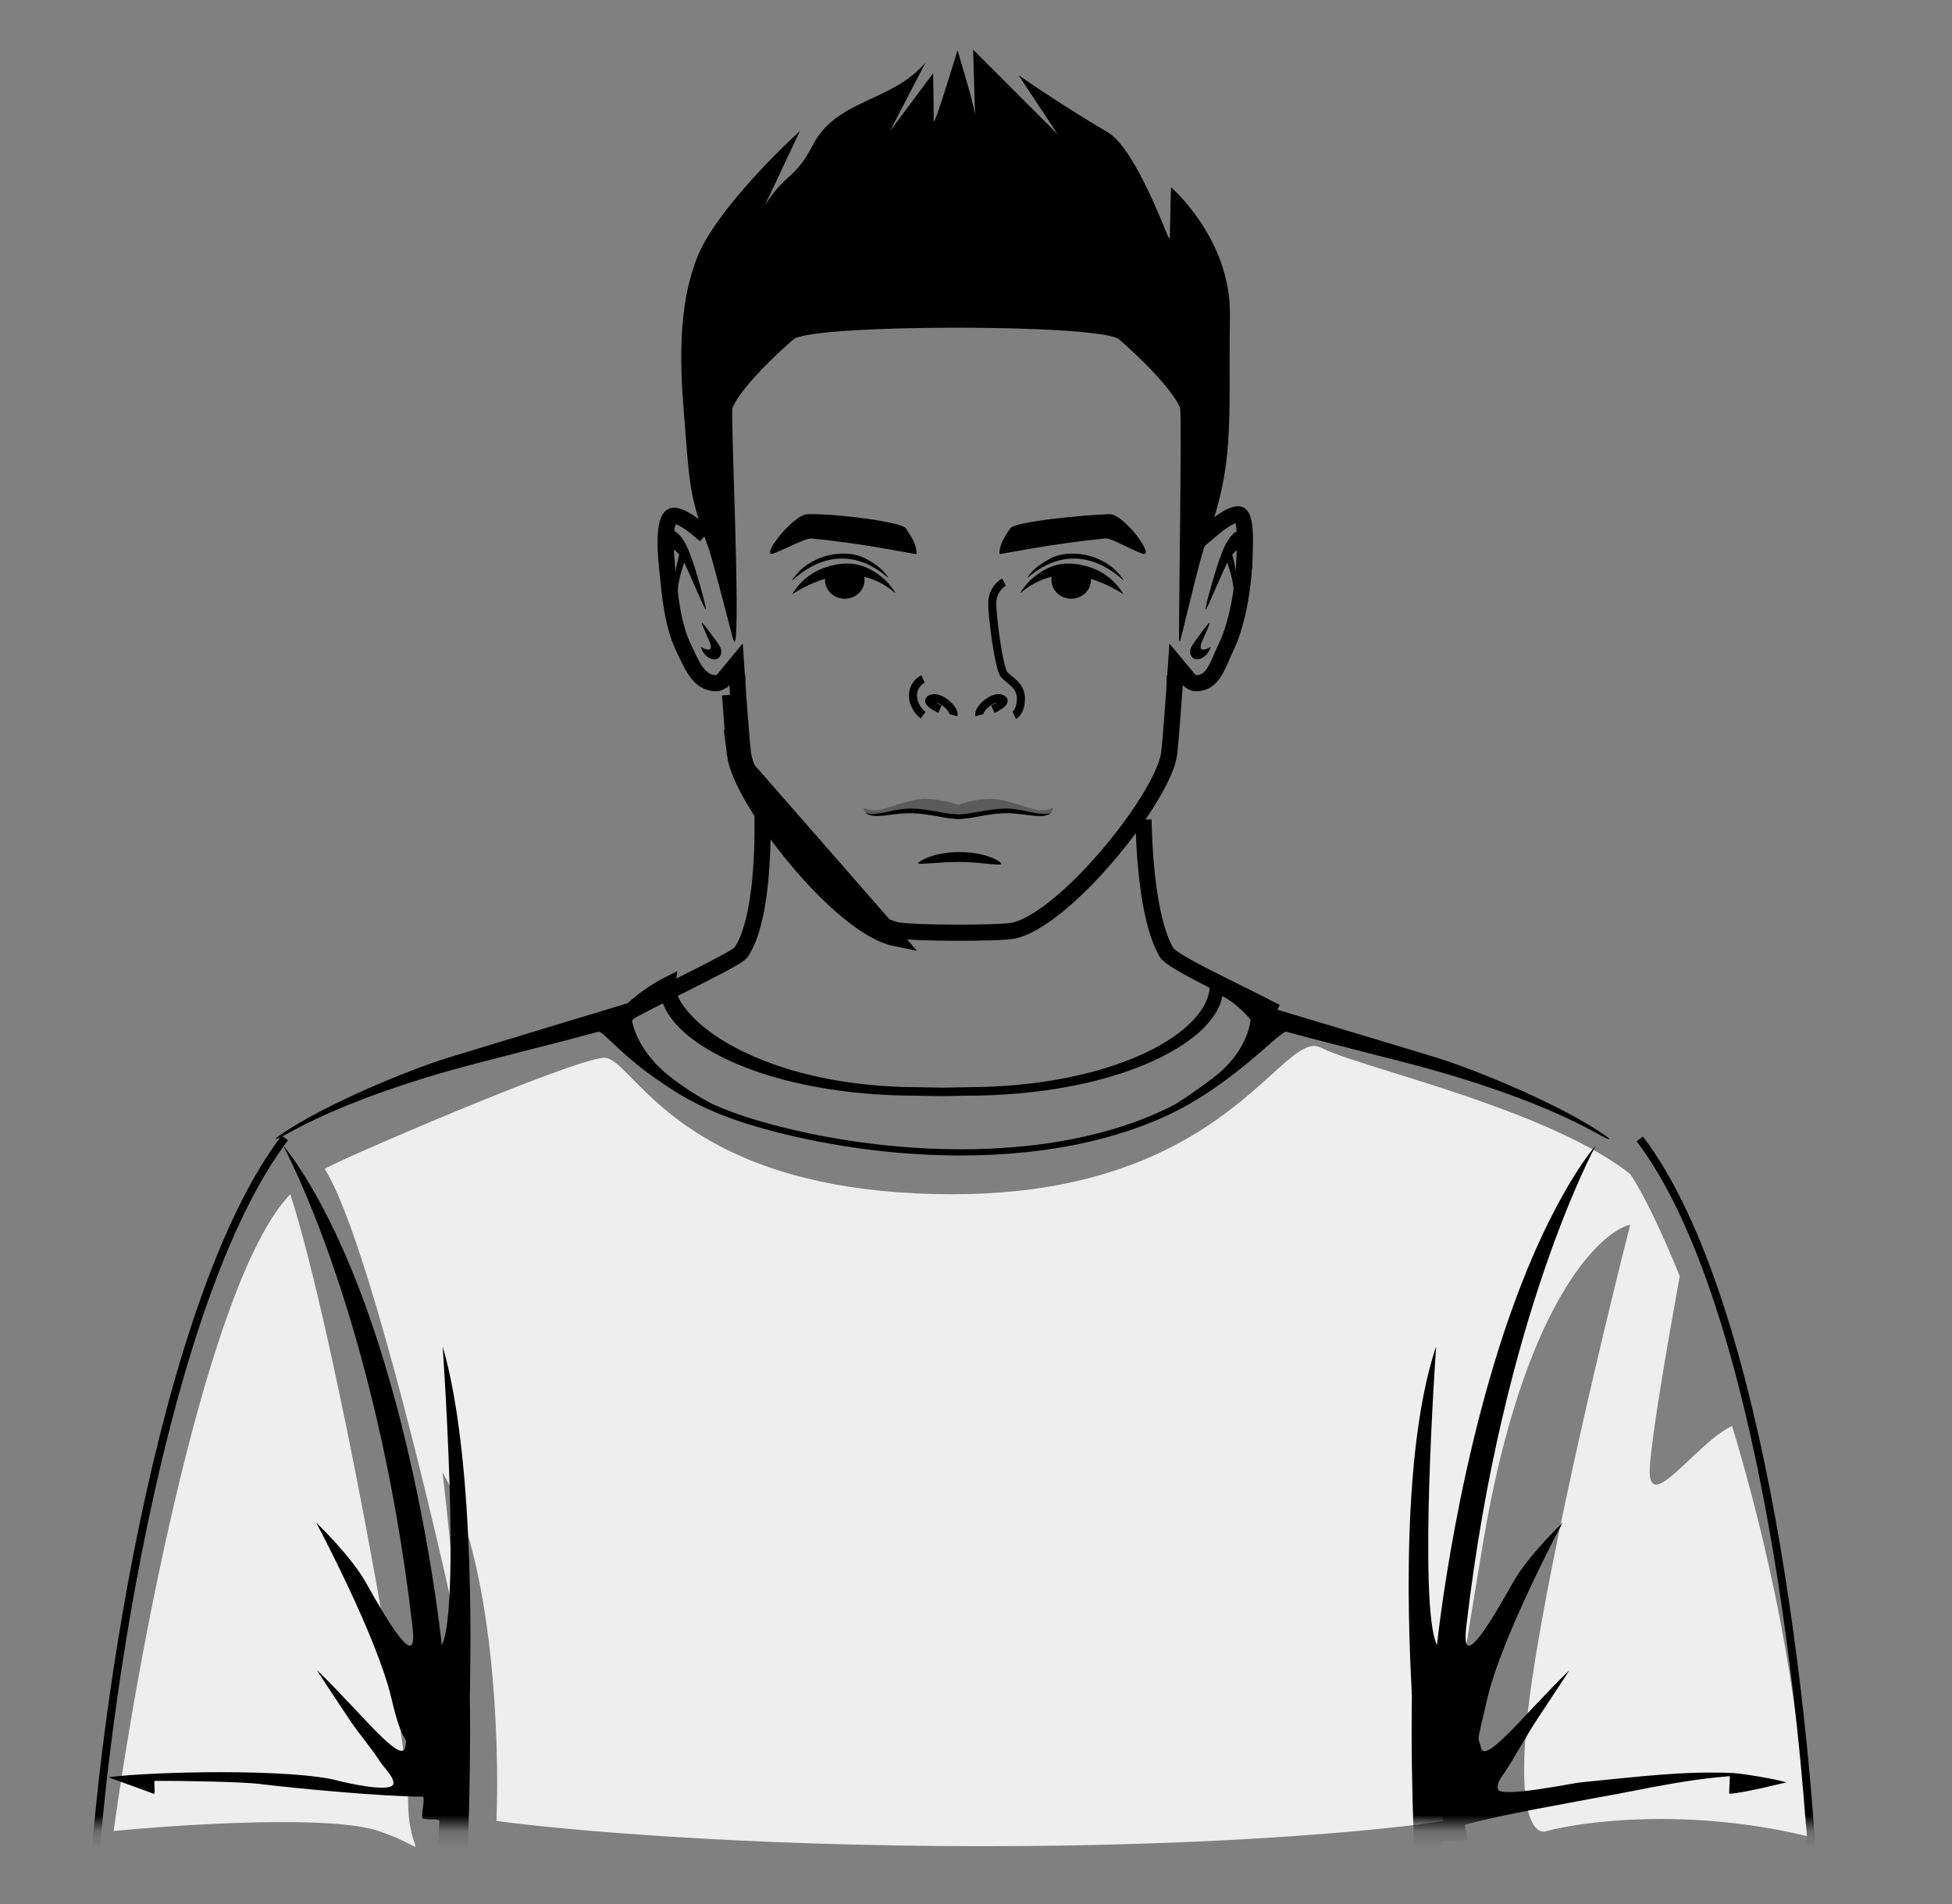 <svg width="121" height="118" viewBox="0 0 121 118" fill="none" xmlns="http://www.w3.org/2000/svg">
<rect x="0" y="0" width="121" height="118" fill="#808080" stroke="none"/>
<path d="M17.996 74.013C12.885 79.275 8.564 102.514 7.043 113.477C11.303 113.059 20.552 112.474 23.473 113.477C27.123 114.73 25.298 115.356 25.298 111.597C25.298 107.839 20.734 82.469 17.996 74.013Z" fill="#EEEEEE"/>
<path fill-rule="evenodd" clip-rule="evenodd" d="M37.468 65.556C35.642 65.556 20.43 72.133 20.126 72.447C22.56 76.205 26.616 93.014 28.34 100.948C28.239 99.382 27.915 95.248 27.428 91.239C30.592 96.751 30.977 107.943 30.774 112.85C34.527 113.372 45.804 114.416 60.895 114.416C75.924 114.416 86.165 113.381 89.455 112.857C89.465 112.879 89.478 112.876 89.495 112.85L89.455 112.857C89.34 112.601 89.692 108.981 91.929 95.624C94.363 81.091 99.028 76.414 101.056 75.892C99.535 81.843 96.189 95.812 94.972 104.081C93.754 112.349 95.073 113.79 95.884 113.477C98.217 112.85 104.707 112.036 112.01 113.79C111.563 104.757 109.591 95.724 107.37 88.374C106.522 88.765 105.564 89.672 104.708 90.481C103.266 91.844 102.116 92.931 102.273 90.82C102.422 88.829 103.261 83.849 104.122 79.085C102.907 76.088 101.809 73.879 101.056 72.76C97.485 69.948 90.866 67.883 86.31 66.462C84.269 65.825 82.642 65.317 81.889 64.93C81.107 64.527 80.231 65.321 78.837 66.583C75.891 69.251 70.634 74.013 59.07 74.013C46.233 74.013 41.514 69.213 39.186 66.845C38.424 66.07 37.918 65.556 37.468 65.556Z" fill="#EEEEEE"/>
<mask id="mask0_243_4508" style="mask-type:alpha" maskUnits="userSpaceOnUse" x="0" y="0" width="118" height="114">
<rect x="0.875" y="0.045" width="116.192" height="113.107" fill="#C4C4C4"/>
</mask>
<g mask="url(#mask0_243_4508)">
<path d="M79.099 62.728C76.395 61.313 72.669 59.642 72.302 59.015C71.308 57.314 70.944 53.791 70.883 50.795M38.953 62.728C41.644 61.288 45.66 59.429 45.939 59.015C47.106 57.289 47.33 53.304 47.264 50.162" stroke="black"/>
<path d="M45.565 46.79C45.475 46.102 45.328 44.092 45.256 43.065L45.565 46.79ZM45.565 46.79C45.925 49.589 52.048 57.444 55.495 58.141L45.565 46.79ZM74.746 32.468L74.246 32.45L74.204 33.584L75.069 32.849C75.832 32.202 76.326 31.949 76.619 31.888C76.753 31.86 76.817 31.879 76.844 31.89C76.871 31.902 76.91 31.929 76.956 32.004C77.061 32.178 77.131 32.492 77.158 32.937C77.182 33.327 77.17 33.746 77.158 34.147C77.157 34.188 77.156 34.229 77.155 34.269L77.155 34.27C77.096 36.606 76.646 38.791 75.972 40.176C75.889 40.347 75.806 40.54 75.727 40.723C75.688 40.812 75.651 40.899 75.615 40.98C75.497 41.244 75.38 41.483 75.243 41.689C74.982 42.082 74.675 42.324 74.174 42.343L74.174 42.343C74.046 42.348 73.929 42.301 73.832 42.236C73.784 42.205 73.747 42.173 73.723 42.15C73.711 42.139 73.703 42.13 73.699 42.126C73.699 42.125 73.698 42.125 73.698 42.124L72.902 41.163L72.817 42.413L73.316 42.447L72.817 42.413L72.817 42.413L72.817 42.414L72.817 42.416L72.817 42.423L72.815 42.452L72.807 42.561C72.801 42.656 72.791 42.792 72.779 42.959C72.756 43.292 72.724 43.746 72.687 44.229C72.614 45.203 72.528 46.273 72.469 46.727C72.391 47.336 71.977 48.288 71.287 49.43C70.608 50.553 69.698 51.801 68.69 52.985C67.683 54.169 66.588 55.278 65.543 56.127C64.484 56.988 63.533 57.536 62.807 57.678C62.61 57.717 62.132 57.752 61.465 57.775C60.814 57.797 60.023 57.807 59.228 57.805C58.432 57.803 57.637 57.788 56.977 57.761C56.303 57.733 55.81 57.694 55.594 57.65C54.858 57.501 53.907 56.946 52.858 56.081C51.824 55.227 50.746 54.116 49.756 52.933C48.767 51.75 47.877 50.505 47.213 49.391C46.539 48.257 46.137 47.317 46.06 46.727L46.06 46.726C46.002 46.273 45.915 45.202 45.842 44.228C45.805 43.745 45.773 43.291 45.749 42.958C45.738 42.791 45.728 42.655 45.722 42.56L45.714 42.451L45.712 42.422L45.712 42.415L45.712 42.413L45.712 42.413L45.712 42.413L45.213 42.447L45.712 42.413L45.627 41.161L44.831 42.124C44.83 42.124 44.83 42.125 44.829 42.126C44.825 42.13 44.817 42.138 44.806 42.149C44.782 42.172 44.745 42.204 44.697 42.236C44.6 42.3 44.483 42.347 44.354 42.342L44.354 42.342C43.843 42.322 43.489 42.069 43.185 41.665C42.931 41.326 42.745 40.93 42.552 40.518C42.499 40.405 42.445 40.29 42.389 40.175C41.721 38.801 41.525 37.124 41.316 34.739L41.316 34.739C41.279 34.309 41.246 33.806 41.262 33.333C41.279 32.845 41.347 32.452 41.469 32.205C41.527 32.089 41.584 32.032 41.628 32.005C41.666 31.981 41.727 31.957 41.842 31.969C42.109 31.996 42.586 32.203 43.347 32.849L44.026 32.117C44.124 32.258 44.169 32.429 44.17 32.434L44.17 32.439L44.169 32.426L44.167 32.369L44.157 32.15C44.149 31.959 44.137 31.683 44.123 31.341C44.096 30.657 44.06 29.711 44.026 28.662C43.959 26.558 43.904 24.055 43.946 22.414L43.946 22.414C43.989 20.674 44.275 19.261 44.859 17.997C45.443 16.733 46.341 15.589 47.653 14.409C49.59 12.669 51.508 11.461 54.111 10.655C54.588 10.507 56.759 10.088 58.996 10.082L58.996 10.082C60.19 10.079 61.405 10.181 62.393 10.307C63.393 10.434 64.124 10.58 64.365 10.655L64.365 10.655C69.351 12.198 71.807 14.3 73.048 16.38C74.296 18.473 74.367 20.622 74.412 22.414L74.412 22.414C74.454 24.057 74.413 26.562 74.361 28.665C74.335 29.715 74.306 30.661 74.284 31.345C74.273 31.687 74.263 31.963 74.257 32.154L74.249 32.374L74.247 32.431L74.246 32.445L74.246 32.449L74.246 32.45L74.246 32.45L74.746 32.468Z" stroke="black"/>
<path d="M62.239 36.076C61.995 36.201 61.508 36.639 61.508 37.389C61.508 38.326 61.926 41.419 62.239 41.794C62.553 42.169 63.285 42.451 63.285 43.294C63.285 43.969 63.006 44.263 62.867 44.326M57.221 42.076C57.012 42.169 56.594 42.507 56.594 43.107C56.594 43.707 57.012 44.169 57.221 44.326M58.267 43.951C57.918 43.794 57.326 43.444 57.744 43.294C58.267 43.107 59.207 43.951 59.103 44.326M61.545 43.951C61.894 43.794 62.486 43.444 62.068 43.294C61.545 43.107 60.605 43.951 60.709 44.326" stroke="black" stroke-width="0.5"/>
<path fill-rule="evenodd" clip-rule="evenodd" d="M43.751 37.771C43.831 37.765 43.131 35.204 42.717 34.187C42.27 33.086 41.814 32.843 41.538 32.858C41.011 32.889 40.824 35.343 40.824 35.343C40.824 35.343 41.211 32.704 42.384 34.823C42.714 35.424 43.657 37.777 43.751 37.771Z" fill="black"/>
<path fill-rule="evenodd" clip-rule="evenodd" d="M41.9 35.278C41.932 35.104 42.114 34.095 42.256 34.089C42.423 34.081 42.429 34.81 42.39 34.927C42.268 35.289 42.166 35.658 42.085 36.032C42.004 36.431 42.001 36.818 42.008 37.239C42.027 37.625 42.079 38.009 42.163 38.386C41.884 38.113 41.815 37.022 41.808 36.614C41.794 35.905 41.826 35.679 41.9 35.278Z" fill="black"/>
<path fill-rule="evenodd" clip-rule="evenodd" d="M44.006 39.829C43.983 39.766 43.611 38.917 43.582 38.851C43.309 38.225 43.889 39.03 43.942 39.104C44.224 39.504 44.43 39.729 44.628 40.07C44.797 40.361 44.715 40.814 44.324 40.859C44 40.895 43.583 40.577 43.446 40.116C43.428 40.054 44.298 40.636 44.006 39.829Z" fill="black"/>
<path fill-rule="evenodd" clip-rule="evenodd" d="M74.737 37.77C74.657 37.765 75.356 35.203 75.77 34.186C76.217 33.085 76.673 32.842 76.95 32.857C77.477 32.888 77.663 35.342 77.663 35.342C77.663 35.342 77.276 32.703 76.104 34.822C75.772 35.423 74.83 37.776 74.737 37.77Z" fill="black"/>
<path fill-rule="evenodd" clip-rule="evenodd" d="M76.588 35.278C76.556 35.104 76.374 34.095 76.232 34.089C76.065 34.081 76.059 34.81 76.097 34.927C76.221 35.288 76.323 35.657 76.404 36.03C76.485 36.43 76.488 36.816 76.481 37.237C76.462 37.623 76.41 38.007 76.326 38.384C76.605 38.111 76.674 37.02 76.681 36.612C76.694 35.905 76.662 35.679 76.588 35.278Z" fill="black"/>
<path fill-rule="evenodd" clip-rule="evenodd" d="M74.482 39.828C74.505 39.765 74.878 38.916 74.906 38.85C75.179 38.224 74.599 39.029 74.546 39.103C74.263 39.503 74.058 39.728 73.86 40.069C73.692 40.36 73.774 40.813 74.165 40.858C74.489 40.894 74.905 40.575 75.043 40.115C75.061 40.053 74.194 40.635 74.482 39.828Z" fill="black"/>
<path d="M62.02 53.458C62.364 53.753 60.882 53.418 59.479 53.418C58.075 53.418 56.72 53.646 56.937 53.458C57.209 53.224 58.075 52.807 59.479 52.807C60.883 52.807 61.747 53.225 62.02 53.458Z" fill="black"/>
<path d="M64.452 50.208C63.825 50.163 62.413 49.512 61.401 49.512C60.458 49.512 59.547 49.815 59.405 49.891C59.264 49.812 58.271 49.512 57.327 49.512C56.314 49.512 54.986 50.163 54.359 50.208C53.732 50.252 53.539 50.028 53.539 50.028C53.539 50.028 53.558 50.322 53.684 50.408C54.27 50.819 55.324 50.354 56.577 50.399C57.686 50.439 58.386 50.708 59.372 50.761C59.394 50.763 59.416 50.763 59.438 50.761C60.425 50.708 61.125 50.439 62.234 50.399C63.488 50.354 64.54 50.819 65.127 50.408C65.253 50.32 65.271 50.028 65.271 50.028C65.271 50.028 65.079 50.251 64.452 50.208Z" fill="#5B5B5B"/>
<path d="M64.607 50.432C64.004 50.428 63.176 50.077 62.235 50.111C61.126 50.151 60.426 50.42 59.44 50.473C59.417 50.475 59.395 50.475 59.373 50.473C58.387 50.42 57.687 50.151 56.578 50.111C55.642 50.077 54.817 50.427 54.215 50.431C54.108 50.437 54 50.437 53.893 50.431C53.746 50.416 53.645 50.382 53.684 50.408C54.285 50.797 55.324 50.354 56.577 50.399C57.686 50.439 58.387 50.708 59.373 50.761C59.395 50.762 59.417 50.762 59.439 50.761C60.425 50.708 61.125 50.439 62.234 50.399C63.489 50.354 64.535 50.81 65.128 50.408C65.159 50.386 65.056 50.423 64.923 50.435C64.818 50.44 64.712 50.439 64.607 50.432Z" fill="black"/>
<path fill-rule="evenodd" clip-rule="evenodd" d="M53.591 35.942C53.591 36.584 53.042 37.104 52.366 37.104C51.689 37.104 51.141 36.584 51.141 35.942C51.141 35.299 51.689 34.987 52.366 34.987C53.042 34.987 53.591 35.299 53.591 35.942Z" fill="black"/>
<path fill-rule="evenodd" clip-rule="evenodd" d="M54.839 35.916C53.601 34.817 52.463 34.738 51.176 35.162C50.313 35.444 49.581 36.031 49.113 36.815C49.19 36.843 52.592 34.217 55.487 36.751C55.526 36.71 55.091 36.141 54.839 35.916Z" fill="black"/>
<path fill-rule="evenodd" clip-rule="evenodd" d="M53.571 34.577C52.713 34.147 51.063 34.157 49.787 35.18C49.525 35.389 49.076 35.919 49.116 35.961C52.417 33.011 54.985 35.834 55.064 35.806C55.027 35.758 54.783 35.187 53.571 34.577Z" fill="black"/>
<path fill-rule="evenodd" clip-rule="evenodd" d="M67.626 35.942C67.626 36.584 67.078 37.104 66.401 37.104C65.724 37.104 65.176 36.584 65.176 35.942C65.176 35.299 65.724 34.987 66.401 34.987C67.078 34.987 67.626 35.3 67.626 35.942Z" fill="black"/>
<path fill-rule="evenodd" clip-rule="evenodd" d="M67.577 35.161C66.289 34.739 65.152 34.817 63.914 35.916C63.663 36.141 63.224 36.71 63.264 36.754C66.16 34.217 69.563 36.843 69.639 36.818C69.172 36.032 68.439 35.444 67.577 35.161Z" fill="black"/>
<path fill-rule="evenodd" clip-rule="evenodd" d="M65.184 34.577C66.042 34.147 67.692 34.157 68.968 35.18C69.23 35.389 69.679 35.919 69.639 35.961C66.338 33.011 63.77 35.834 63.691 35.806C63.728 35.758 63.972 35.187 65.184 34.577Z" fill="black"/>
<path fill-rule="evenodd" clip-rule="evenodd" d="M50.044 31.868C49.136 31.902 47.031 34.64 47.964 34.292C48.733 34.007 49.943 33.338 50.305 33.374C53.578 33.681 56.801 34.374 56.804 34.341C56.86 33.766 56.441 33.185 56.144 32.739C55.875 32.331 51.638 31.807 50.044 31.868Z" fill="black"/>
<path fill-rule="evenodd" clip-rule="evenodd" d="M68.778 31.867C67.193 31.905 62.895 32.331 62.626 32.736C62.329 33.182 61.91 33.763 61.966 34.338C61.97 34.37 65.244 33.678 68.517 33.371C68.879 33.337 69.865 33.946 70.754 34.291C71.757 34.68 69.687 31.845 68.778 31.867Z" fill="black"/>
<path d="M76.24 19.509C76.303 14.802 72.585 11.598 72.585 11.598L72.51 14.878C72.434 14.875 70.441 9.246 68.68 8.207C65.498 6.329 63.132 4.651 63.132 4.651L65.556 8.31L60.323 3.078C60.362 4.564 60.473 8.136 60.438 7.094C60.199 5.828 59.741 4.494 59.357 3.11C58.291 6.605 57.877 7.776 57.877 7.483C57.877 7.156 57.877 6.407 57.842 4.543L55.179 8.109L57.369 3.875C55.299 6.333 51.865 6.13 50.391 8.982C49.262 11.161 48.667 10.708 47.401 12.749L49.587 8.119C49.587 8.119 44.265 12.924 43.123 16.197C42.733 17.315 41.916 19.669 42.358 25.125C42.745 29.906 42.651 30.529 43.918 33.945C44.357 35.328 45.45 39.704 45.459 39.654C45.513 39.757 45.548 39.8 45.558 39.774C45.907 38.894 45.276 25.59 45.405 25.274C46.021 23.775 49.127 21.056 49.231 20.995C49.996 20.538 54.628 20.309 59.277 20.307C63.926 20.305 68.557 20.538 69.323 20.995C69.425 21.058 72.531 23.775 73.148 25.274C73.278 25.59 73.04 39.757 73.094 39.654C73.101 39.695 73.112 39.735 73.126 39.774C73.163 39.869 74.192 35.328 74.635 33.945C76.577 28.712 76.146 26.54 76.24 19.509Z" fill="black"/>
<path d="M97.903 110.47C97.513 110.509 93.014 111.441 92.854 110.891C92.758 110.508 93.035 110.198 93.243 109.885C93.987 108.759 94.609 107.57 95.356 106.442C95.931 105.574 97.352 103.441 97.254 103.537C94.473 106.241 92.019 109.445 91.794 108.287C91.633 107.459 91.465 108.401 92.195 105.269C93.097 101.397 96.859 94.369 96.859 94.369C96.859 94.369 94.7 96.426 93.761 98.114C90.806 103.429 90.731 102.196 90.901 100.73C93.143 81.489 98.925 70.977 98.925 70.977C98.925 70.977 96.671 73.496 94.281 79.649C90.309 89.873 89.077 101.949 89.077 101.949C87.882 99.605 89.023 83.44 89.023 83.44C86.5 90.959 87.529 104.486 87.52 105.126C87.349 116.848 88.667 128.565 89.355 144.836C89.392 145.718 89.841 156.544 89.315 157.219C89.174 157.4 83.621 158.269 82.327 158.437C80.956 158.616 79.58 158.736 78.199 158.865C74.045 159.25 69.076 159.392 64.902 159.491C62.679 159.543 53.784 159.543 51.561 159.491C47.389 159.391 42.534 159.251 38.38 158.865C36.999 158.737 35.623 158.617 34.252 158.437C32.957 158.269 27.763 158.467 27.229 157.09C26.915 156.283 27.299 146.271 27.36 144.836C28.048 128.565 29.295 116.848 29.124 105.126C29.115 104.486 29.593 90.834 27.439 83.44C27.439 83.44 28.58 99.604 27.385 101.949C27.385 101.949 26.152 89.873 22.181 79.649C19.791 73.496 17.537 70.977 17.537 70.977C17.537 70.977 23.317 81.488 25.56 100.729C25.731 102.195 25.655 103.427 22.699 98.112C21.761 96.424 19.602 94.367 19.602 94.367C19.602 94.367 23.364 101.396 24.266 105.268C24.996 108.4 25.284 107.435 25.123 108.263C24.898 109.421 22.443 106.217 19.663 103.513C19.565 103.418 20.986 105.552 21.561 106.418C22.308 107.546 22.86 108.108 23.603 109.236C23.811 109.55 24.477 110.188 24.381 110.572C24.221 111.122 21.403 110.479 21.029 110.375C18.19 109.591 9.468 109.782 6.715 110.142C7.089 110.291 8.622 110.826 9.533 111.169C9.648 111.212 9.52 110.366 9.595 110.366C11.57 110.366 14.993 110.424 16.12 110.562C18.468 110.849 23.807 111.347 26.184 111.347C26.395 111.347 26.114 112.253 26.184 112.675C26.207 112.816 27.251 112.688 27.24 112.856C27.106 114.882 27.201 121.209 27.114 124.494C27.056 126.666 26.951 128.837 26.813 131.007C26.427 137.111 23.951 158.917 25.118 159.158C28.241 159.805 40.813 160.446 57.337 160.451H59.121C75.646 160.448 88.45 159.807 91.574 159.158C92.741 158.917 90.032 137.111 89.646 131.007C89.509 128.838 89.303 116.371 89.303 114.198C89.303 114.028 89.904 114.157 90.914 114.033C91.024 114.019 90.726 113.116 90.842 113.084C92.959 112.482 96.917 111.801 100.396 111.152C101.317 110.98 103.251 110.566 105.199 110.298C105.923 110.198 106.628 110.125 107.22 110.074C107.25 110.072 107.162 111.168 107.195 111.165C108.135 111.128 110.638 110.466 110.73 110.469C110.274 110.276 107.895 109.904 107.457 109.884C104.355 109.743 101.615 110.106 97.903 110.47Z" fill="black"/>
<path d="M99.569 70.417C99.497 70.367 99.426 70.317 99.355 70.268C96.7 68.448 91.483 66.292 88.992 65.529C86.363 64.725 77.836 62.172 77.836 62.172C77.836 62.172 76.779 61.165 75.635 60.584L74.881 60.203H74.877L74.849 60.188C74.866 60.237 74.988 61.217 74.977 61.312C74.639 64.167 68.771 67.374 59.873 67.38L58.415 67.407L56.958 67.38C48.06 67.374 42.56 63.858 41.853 61.312C41.842 61.216 41.965 60.235 41.981 60.188L41.97 60.194L41.079 60.646C39.922 61.233 38.902 62.174 38.902 62.174C38.902 62.174 30.467 64.728 27.838 65.532C25.346 66.294 20.131 68.45 17.476 70.27C17.405 70.319 17.333 70.369 17.262 70.42C17.193 70.472 17.123 70.529 17.055 70.588C17.337 70.732 19.61 68.696 27.989 66.319C29.903 65.775 34.368 64.688 37.094 63.941C37.364 63.867 38.631 65.548 41.141 67.178C42.329 68.022 44.028 68.944 46.392 69.673C48.867 70.436 51.664 71.006 54.479 71.321C56.157 71.511 57.848 71.608 59.542 71.611C60.883 71.612 62.223 71.546 63.554 71.411C66.79 71.08 69.676 70.331 72.156 69.219C76.37 67.329 79.364 63.838 79.74 63.941C82.464 64.688 86.93 65.774 88.846 66.319C97.225 68.696 99.497 70.734 99.78 70.588C99.708 70.526 99.638 70.47 99.569 70.417ZM46.551 69.315C45.716 69.059 44.903 68.755 44.12 68.404C43.227 67.923 42.385 67.379 41.604 66.78C39.42 65.114 39.178 63.25 39.178 63.25C39.178 63.25 40.03 62.293 40.984 61.778C41.533 64.699 47.648 67.9 56.834 67.905C56.861 67.905 57.767 67.922 58.371 67.933C58.974 67.922 59.88 67.905 59.907 67.905C69.144 67.898 75.267 64.662 75.769 61.73C76.801 62.275 77.521 63.19 77.521 63.19C77.521 63.19 77.412 65.114 75.226 66.78C74.365 67.436 73.564 67.994 72.826 68.455C64.99 72.507 53.664 71.508 46.551 69.315Z" fill="black"/>
<path d="M112.547 119.441C112.129 107.372 109.363 80.704 101.645 70.584" stroke="black" stroke-width="0.491"/>
<path d="M5.621 119.814C6.039 107.746 9.94 80.642 17.658 70.522" stroke="black" stroke-width="0.491"/>
</g>
</svg>
